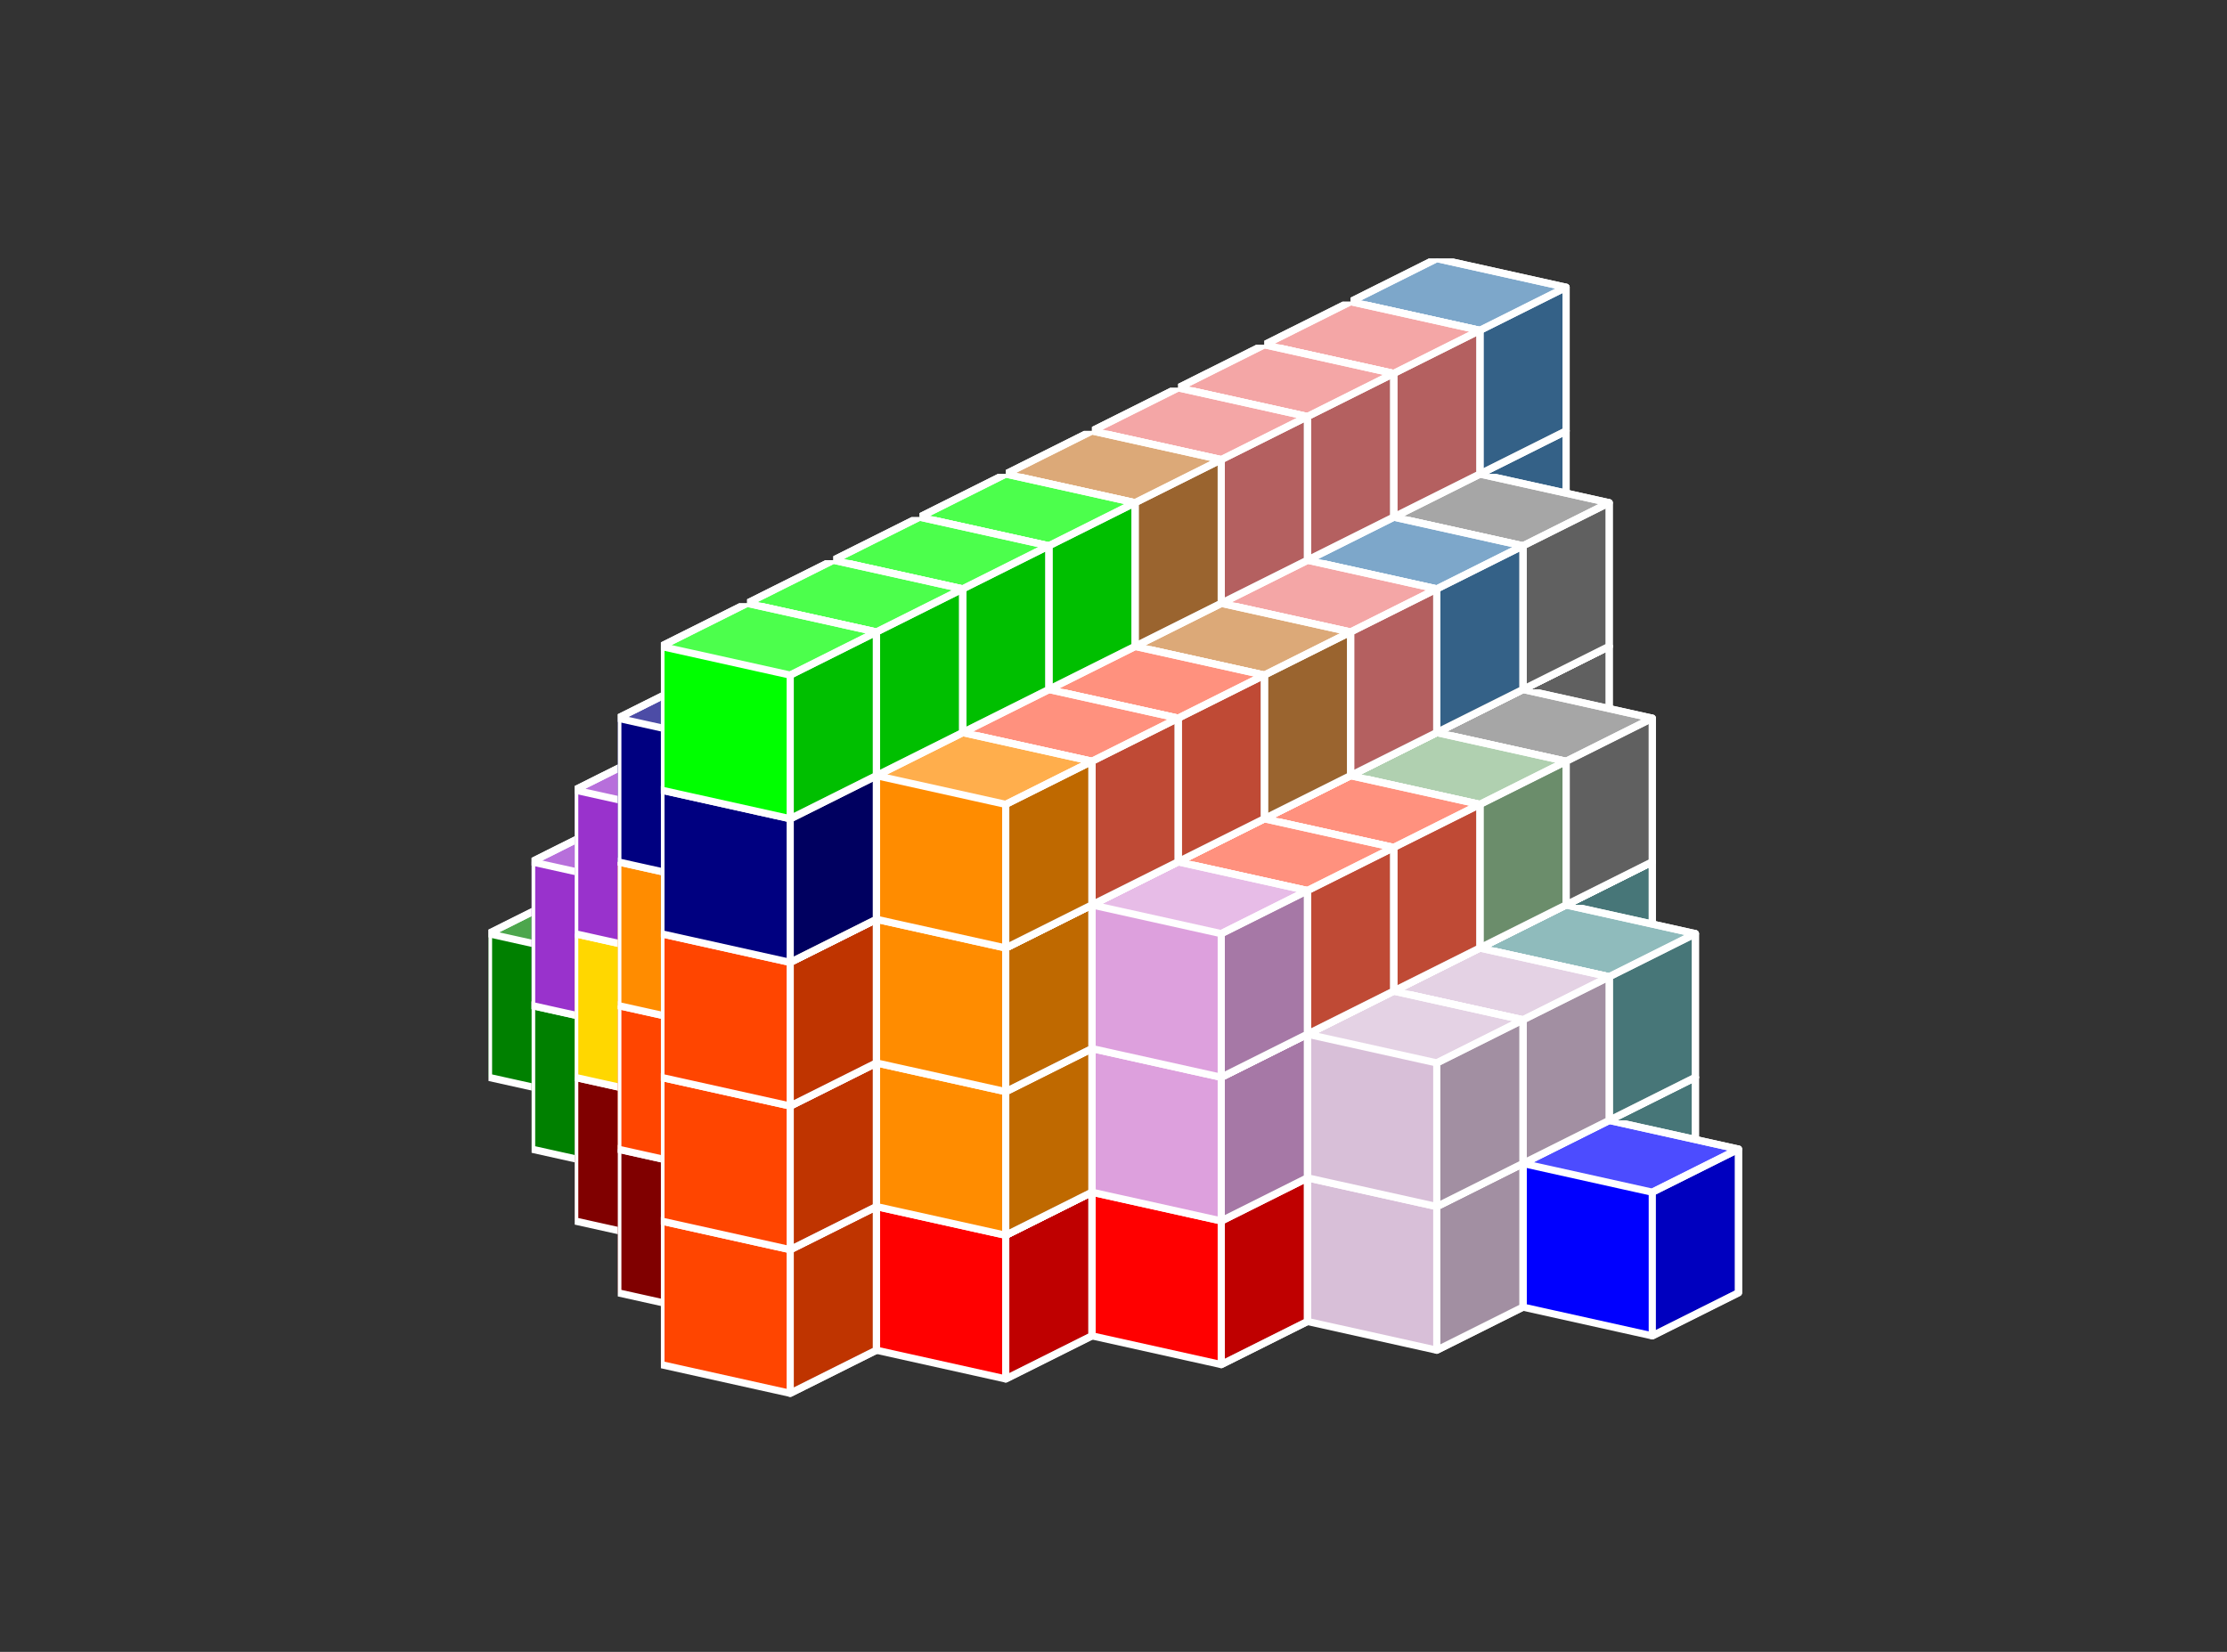 <?xml version="1.0" standalone="no"?>
<!-- Created by Polyform Puzzler (http://puzzler.sourceforge.net/) -->
<svg width="155" height="115" viewBox="0 0 155 115"
     xmlns="http://www.w3.org/2000/svg"
     xmlns:xlink="http://www.w3.org/1999/xlink">
<rect x="0" y="0" width="155" height="115" fill="#333333" stroke="none"/>
<defs>
<symbol id="cube0">
<polygon fill="gray" stroke="white"
         stroke-width="0.5" stroke-linejoin="round"
         points="0,13 9,15 15,12 15,2 6,0 0,3" />
<polygon fill="black" fill-opacity="0.25" stroke="white"
         stroke-width="0.5" stroke-linejoin="round"
         points="9,15 15,12 15,2 9,5" />
<polygon fill="white" fill-opacity="0.30" stroke="white"
         stroke-width="0.5" stroke-linejoin="round"
         points="0,3 9,5 15,2 6,0" />
</symbol>
<symbol id="cubeA">
<polygon fill="cadetblue" stroke="white"
         stroke-width="0.5" stroke-linejoin="round"
         points="0,13 9,15 15,12 15,2 6,0 0,3" />
<polygon fill="black" fill-opacity="0.25" stroke="white"
         stroke-width="0.5" stroke-linejoin="round"
         points="9,15 15,12 15,2 9,5" />
<polygon fill="white" fill-opacity="0.30" stroke="white"
         stroke-width="0.5" stroke-linejoin="round"
         points="0,3 9,5 15,2 6,0" />
</symbol>
<symbol id="cubeF">
<polygon fill="green" stroke="white"
         stroke-width="0.5" stroke-linejoin="round"
         points="0,13 9,15 15,12 15,2 6,0 0,3" />
<polygon fill="black" fill-opacity="0.25" stroke="white"
         stroke-width="0.5" stroke-linejoin="round"
         points="9,15 15,12 15,2 9,5" />
<polygon fill="white" fill-opacity="0.30" stroke="white"
         stroke-width="0.5" stroke-linejoin="round"
         points="0,3 9,5 15,2 6,0" />
</symbol>
<symbol id="cubeI">
<polygon fill="blue" stroke="white"
         stroke-width="0.5" stroke-linejoin="round"
         points="0,13 9,15 15,12 15,2 6,0 0,3" />
<polygon fill="black" fill-opacity="0.25" stroke="white"
         stroke-width="0.5" stroke-linejoin="round"
         points="9,15 15,12 15,2 9,5" />
<polygon fill="white" fill-opacity="0.30" stroke="white"
         stroke-width="0.5" stroke-linejoin="round"
         points="0,3 9,5 15,2 6,0" />
</symbol>
<symbol id="cubeJ1">
<polygon fill="steelblue" stroke="white"
         stroke-width="0.5" stroke-linejoin="round"
         points="0,13 9,15 15,12 15,2 6,0 0,3" />
<polygon fill="black" fill-opacity="0.25" stroke="white"
         stroke-width="0.5" stroke-linejoin="round"
         points="9,15 15,12 15,2 9,5" />
<polygon fill="white" fill-opacity="0.30" stroke="white"
         stroke-width="0.5" stroke-linejoin="round"
         points="0,3 9,5 15,2 6,0" />
</symbol>
<symbol id="cubeJ2">
<polygon fill="gray" stroke="white"
         stroke-width="0.5" stroke-linejoin="round"
         points="0,13 9,15 15,12 15,2 6,0 0,3" />
<polygon fill="black" fill-opacity="0.25" stroke="white"
         stroke-width="0.5" stroke-linejoin="round"
         points="9,15 15,12 15,2 9,5" />
<polygon fill="white" fill-opacity="0.30" stroke="white"
         stroke-width="0.5" stroke-linejoin="round"
         points="0,3 9,5 15,2 6,0" />
</symbol>
<symbol id="cubeJ4">
<polygon fill="lightcoral" stroke="white"
         stroke-width="0.5" stroke-linejoin="round"
         points="0,13 9,15 15,12 15,2 6,0 0,3" />
<polygon fill="black" fill-opacity="0.25" stroke="white"
         stroke-width="0.5" stroke-linejoin="round"
         points="9,15 15,12 15,2 9,5" />
<polygon fill="white" fill-opacity="0.30" stroke="white"
         stroke-width="0.5" stroke-linejoin="round"
         points="0,3 9,5 15,2 6,0" />
</symbol>
<symbol id="cubeL">
<polygon fill="lime" stroke="white"
         stroke-width="0.5" stroke-linejoin="round"
         points="0,13 9,15 15,12 15,2 6,0 0,3" />
<polygon fill="black" fill-opacity="0.25" stroke="white"
         stroke-width="0.5" stroke-linejoin="round"
         points="9,15 15,12 15,2 9,5" />
<polygon fill="white" fill-opacity="0.30" stroke="white"
         stroke-width="0.5" stroke-linejoin="round"
         points="0,3 9,5 15,2 6,0" />
</symbol>
<symbol id="cubeL1">
<polygon fill="darkseagreen" stroke="white"
         stroke-width="0.5" stroke-linejoin="round"
         points="0,13 9,15 15,12 15,2 6,0 0,3" />
<polygon fill="black" fill-opacity="0.25" stroke="white"
         stroke-width="0.5" stroke-linejoin="round"
         points="9,15 15,12 15,2 9,5" />
<polygon fill="white" fill-opacity="0.30" stroke="white"
         stroke-width="0.5" stroke-linejoin="round"
         points="0,3 9,5 15,2 6,0" />
</symbol>
<symbol id="cubeL2">
<polygon fill="peru" stroke="white"
         stroke-width="0.5" stroke-linejoin="round"
         points="0,13 9,15 15,12 15,2 6,0 0,3" />
<polygon fill="black" fill-opacity="0.25" stroke="white"
         stroke-width="0.5" stroke-linejoin="round"
         points="9,15 15,12 15,2 9,5" />
<polygon fill="white" fill-opacity="0.30" stroke="white"
         stroke-width="0.5" stroke-linejoin="round"
         points="0,3 9,5 15,2 6,0" />
</symbol>
<symbol id="cubeL3">
<polygon fill="rosybrown" stroke="white"
         stroke-width="0.5" stroke-linejoin="round"
         points="0,13 9,15 15,12 15,2 6,0 0,3" />
<polygon fill="black" fill-opacity="0.25" stroke="white"
         stroke-width="0.5" stroke-linejoin="round"
         points="9,15 15,12 15,2 9,5" />
<polygon fill="white" fill-opacity="0.30" stroke="white"
         stroke-width="0.5" stroke-linejoin="round"
         points="0,3 9,5 15,2 6,0" />
</symbol>
<symbol id="cubeL4">
<polygon fill="yellowgreen" stroke="white"
         stroke-width="0.5" stroke-linejoin="round"
         points="0,13 9,15 15,12 15,2 6,0 0,3" />
<polygon fill="black" fill-opacity="0.25" stroke="white"
         stroke-width="0.5" stroke-linejoin="round"
         points="9,15 15,12 15,2 9,5" />
<polygon fill="white" fill-opacity="0.30" stroke="white"
         stroke-width="0.5" stroke-linejoin="round"
         points="0,3 9,5 15,2 6,0" />
</symbol>
<symbol id="cubeN">
<polygon fill="navy" stroke="white"
         stroke-width="0.5" stroke-linejoin="round"
         points="0,13 9,15 15,12 15,2 6,0 0,3" />
<polygon fill="black" fill-opacity="0.25" stroke="white"
         stroke-width="0.5" stroke-linejoin="round"
         points="9,15 15,12 15,2 9,5" />
<polygon fill="white" fill-opacity="0.30" stroke="white"
         stroke-width="0.5" stroke-linejoin="round"
         points="0,3 9,5 15,2 6,0" />
</symbol>
<symbol id="cubeN1">
<polygon fill="olive" stroke="white"
         stroke-width="0.5" stroke-linejoin="round"
         points="0,13 9,15 15,12 15,2 6,0 0,3" />
<polygon fill="black" fill-opacity="0.25" stroke="white"
         stroke-width="0.5" stroke-linejoin="round"
         points="9,15 15,12 15,2 9,5" />
<polygon fill="white" fill-opacity="0.30" stroke="white"
         stroke-width="0.5" stroke-linejoin="round"
         points="0,3 9,5 15,2 6,0" />
</symbol>
<symbol id="cubeN2">
<polygon fill="teal" stroke="white"
         stroke-width="0.5" stroke-linejoin="round"
         points="0,13 9,15 15,12 15,2 6,0 0,3" />
<polygon fill="black" fill-opacity="0.25" stroke="white"
         stroke-width="0.5" stroke-linejoin="round"
         points="9,15 15,12 15,2 9,5" />
<polygon fill="white" fill-opacity="0.30" stroke="white"
         stroke-width="0.5" stroke-linejoin="round"
         points="0,3 9,5 15,2 6,0" />
</symbol>
<symbol id="cubeP">
<polygon fill="magenta" stroke="white"
         stroke-width="0.5" stroke-linejoin="round"
         points="0,13 9,15 15,12 15,2 6,0 0,3" />
<polygon fill="black" fill-opacity="0.25" stroke="white"
         stroke-width="0.5" stroke-linejoin="round"
         points="9,15 15,12 15,2 9,5" />
<polygon fill="white" fill-opacity="0.30" stroke="white"
         stroke-width="0.5" stroke-linejoin="round"
         points="0,3 9,5 15,2 6,0" />
</symbol>
<symbol id="cubeQ">
<polygon fill="thistle" stroke="white"
         stroke-width="0.5" stroke-linejoin="round"
         points="0,13 9,15 15,12 15,2 6,0 0,3" />
<polygon fill="black" fill-opacity="0.25" stroke="white"
         stroke-width="0.5" stroke-linejoin="round"
         points="9,15 15,12 15,2 9,5" />
<polygon fill="white" fill-opacity="0.30" stroke="white"
         stroke-width="0.5" stroke-linejoin="round"
         points="0,3 9,5 15,2 6,0" />
</symbol>
<symbol id="cubeS1">
<polygon fill="tan" stroke="white"
         stroke-width="0.5" stroke-linejoin="round"
         points="0,13 9,15 15,12 15,2 6,0 0,3" />
<polygon fill="black" fill-opacity="0.25" stroke="white"
         stroke-width="0.5" stroke-linejoin="round"
         points="9,15 15,12 15,2 9,5" />
<polygon fill="white" fill-opacity="0.30" stroke="white"
         stroke-width="0.5" stroke-linejoin="round"
         points="0,3 9,5 15,2 6,0" />
</symbol>
<symbol id="cubeS2">
<polygon fill="indigo" stroke="white"
         stroke-width="0.5" stroke-linejoin="round"
         points="0,13 9,15 15,12 15,2 6,0 0,3" />
<polygon fill="black" fill-opacity="0.25" stroke="white"
         stroke-width="0.5" stroke-linejoin="round"
         points="9,15 15,12 15,2 9,5" />
<polygon fill="white" fill-opacity="0.30" stroke="white"
         stroke-width="0.5" stroke-linejoin="round"
         points="0,3 9,5 15,2 6,0" />
</symbol>
<symbol id="cubeT">
<polygon fill="darkorange" stroke="white"
         stroke-width="0.5" stroke-linejoin="round"
         points="0,13 9,15 15,12 15,2 6,0 0,3" />
<polygon fill="black" fill-opacity="0.25" stroke="white"
         stroke-width="0.5" stroke-linejoin="round"
         points="9,15 15,12 15,2 9,5" />
<polygon fill="white" fill-opacity="0.30" stroke="white"
         stroke-width="0.5" stroke-linejoin="round"
         points="0,3 9,5 15,2 6,0" />
</symbol>
<symbol id="cubeT1">
<polygon fill="yellow" stroke="white"
         stroke-width="0.5" stroke-linejoin="round"
         points="0,13 9,15 15,12 15,2 6,0 0,3" />
<polygon fill="black" fill-opacity="0.25" stroke="white"
         stroke-width="0.5" stroke-linejoin="round"
         points="9,15 15,12 15,2 9,5" />
<polygon fill="white" fill-opacity="0.30" stroke="white"
         stroke-width="0.5" stroke-linejoin="round"
         points="0,3 9,5 15,2 6,0" />
</symbol>
<symbol id="cubeT2">
<polygon fill="orangered" stroke="white"
         stroke-width="0.5" stroke-linejoin="round"
         points="0,13 9,15 15,12 15,2 6,0 0,3" />
<polygon fill="black" fill-opacity="0.25" stroke="white"
         stroke-width="0.5" stroke-linejoin="round"
         points="9,15 15,12 15,2 9,5" />
<polygon fill="white" fill-opacity="0.30" stroke="white"
         stroke-width="0.5" stroke-linejoin="round"
         points="0,3 9,5 15,2 6,0" />
</symbol>
<symbol id="cubeU">
<polygon fill="turquoise" stroke="white"
         stroke-width="0.5" stroke-linejoin="round"
         points="0,13 9,15 15,12 15,2 6,0 0,3" />
<polygon fill="black" fill-opacity="0.25" stroke="white"
         stroke-width="0.5" stroke-linejoin="round"
         points="9,15 15,12 15,2 9,5" />
<polygon fill="white" fill-opacity="0.30" stroke="white"
         stroke-width="0.5" stroke-linejoin="round"
         points="0,3 9,5 15,2 6,0" />
</symbol>
<symbol id="cubeV">
<polygon fill="blueviolet" stroke="white"
         stroke-width="0.5" stroke-linejoin="round"
         points="0,13 9,15 15,12 15,2 6,0 0,3" />
<polygon fill="black" fill-opacity="0.25" stroke="white"
         stroke-width="0.5" stroke-linejoin="round"
         points="9,15 15,12 15,2 9,5" />
<polygon fill="white" fill-opacity="0.30" stroke="white"
         stroke-width="0.5" stroke-linejoin="round"
         points="0,3 9,5 15,2 6,0" />
</symbol>
<symbol id="cubeV1">
<polygon fill="darkorchid" stroke="white"
         stroke-width="0.5" stroke-linejoin="round"
         points="0,13 9,15 15,12 15,2 6,0 0,3" />
<polygon fill="black" fill-opacity="0.25" stroke="white"
         stroke-width="0.5" stroke-linejoin="round"
         points="9,15 15,12 15,2 9,5" />
<polygon fill="white" fill-opacity="0.30" stroke="white"
         stroke-width="0.5" stroke-linejoin="round"
         points="0,3 9,5 15,2 6,0" />
</symbol>
<symbol id="cubeV2">
<polygon fill="tomato" stroke="white"
         stroke-width="0.5" stroke-linejoin="round"
         points="0,13 9,15 15,12 15,2 6,0 0,3" />
<polygon fill="black" fill-opacity="0.25" stroke="white"
         stroke-width="0.5" stroke-linejoin="round"
         points="9,15 15,12 15,2 9,5" />
<polygon fill="white" fill-opacity="0.30" stroke="white"
         stroke-width="0.5" stroke-linejoin="round"
         points="0,3 9,5 15,2 6,0" />
</symbol>
<symbol id="cubeW">
<polygon fill="maroon" stroke="white"
         stroke-width="0.5" stroke-linejoin="round"
         points="0,13 9,15 15,12 15,2 6,0 0,3" />
<polygon fill="black" fill-opacity="0.25" stroke="white"
         stroke-width="0.5" stroke-linejoin="round"
         points="9,15 15,12 15,2 9,5" />
<polygon fill="white" fill-opacity="0.30" stroke="white"
         stroke-width="0.5" stroke-linejoin="round"
         points="0,3 9,5 15,2 6,0" />
</symbol>
<symbol id="cubeX">
<polygon fill="red" stroke="white"
         stroke-width="0.5" stroke-linejoin="round"
         points="0,13 9,15 15,12 15,2 6,0 0,3" />
<polygon fill="black" fill-opacity="0.25" stroke="white"
         stroke-width="0.5" stroke-linejoin="round"
         points="9,15 15,12 15,2 9,5" />
<polygon fill="white" fill-opacity="0.30" stroke="white"
         stroke-width="0.5" stroke-linejoin="round"
         points="0,3 9,5 15,2 6,0" />
</symbol>
<symbol id="cubeY">
<polygon fill="gold" stroke="white"
         stroke-width="0.5" stroke-linejoin="round"
         points="0,13 9,15 15,12 15,2 6,0 0,3" />
<polygon fill="black" fill-opacity="0.25" stroke="white"
         stroke-width="0.5" stroke-linejoin="round"
         points="9,15 15,12 15,2 9,5" />
<polygon fill="white" fill-opacity="0.30" stroke="white"
         stroke-width="0.5" stroke-linejoin="round"
         points="0,3 9,5 15,2 6,0" />
</symbol>
<symbol id="cubeZ">
<polygon fill="plum" stroke="white"
         stroke-width="0.5" stroke-linejoin="round"
         points="0,13 9,15 15,12 15,2 6,0 0,3" />
<polygon fill="black" fill-opacity="0.25" stroke="white"
         stroke-width="0.5" stroke-linejoin="round"
         points="9,15 15,12 15,2 9,5" />
<polygon fill="white" fill-opacity="0.30" stroke="white"
         stroke-width="0.5" stroke-linejoin="round"
         points="0,3 9,5 15,2 6,0" />
</symbol>
</defs>
<g>
<use xlink:href="#cubeV" x="94.000" y="58.000" />
<use xlink:href="#cubeV" x="94.000" y="48.000" />
<use xlink:href="#cubeV" x="94.000" y="38.000" />
<use xlink:href="#cubeJ1" x="94.000" y="28.000" />
<use xlink:href="#cubeJ1" x="94.000" y="18.000" />
<use xlink:href="#cubeP" x="79.000" y="59.000" />
<use xlink:href="#cubeP" x="88.000" y="61.000" />
<use xlink:href="#cubeP" x="97.000" y="63.000" />
<use xlink:href="#cubeU" x="79.000" y="49.000" />
<use xlink:href="#cubeP" x="88.000" y="51.000" />
<use xlink:href="#cubeP" x="97.000" y="53.000" />
<use xlink:href="#cubeU" x="79.000" y="39.000" />
<use xlink:href="#cubeV" x="88.000" y="41.000" />
<use xlink:href="#cubeJ2" x="97.000" y="43.000" />
<use xlink:href="#cubeU" x="79.000" y="29.000" />
<use xlink:href="#cubeJ1" x="88.000" y="31.000" />
<use xlink:href="#cubeJ2" x="97.000" y="33.000" />
<use xlink:href="#cubeJ4" x="88.000" y="21.000" />
<use xlink:href="#cubeN1" x="64.000" y="60.000" />
<use xlink:href="#cubeL3" x="73.000" y="62.000" />
<use xlink:href="#cubeL3" x="82.000" y="64.000" />
<use xlink:href="#cubeL3" x="91.000" y="66.000" />
<use xlink:href="#cubeA" x="100.000" y="68.000" />
<use xlink:href="#cubeN1" x="64.000" y="50.000" />
<use xlink:href="#cubeU" x="73.000" y="52.000" />
<use xlink:href="#cubeL1" x="82.000" y="54.000" />
<use xlink:href="#cubeL3" x="91.000" y="56.000" />
<use xlink:href="#cubeA" x="100.000" y="58.000" />
<use xlink:href="#cubeS2" x="64.000" y="40.000" />
<use xlink:href="#cubeS2" x="73.000" y="42.000" />
<use xlink:href="#cubeV" x="82.000" y="44.000" />
<use xlink:href="#cubeJ2" x="91.000" y="46.000" />
<use xlink:href="#cubeJ2" x="100.000" y="48.000" />
<use xlink:href="#cubeU" x="73.000" y="32.000" />
<use xlink:href="#cubeJ1" x="82.000" y="34.000" />
<use xlink:href="#cubeJ1" x="91.000" y="36.000" />
<use xlink:href="#cubeJ4" x="82.000" y="24.000" />
<use xlink:href="#cubeF" x="49.000" y="61.000" />
<use xlink:href="#cubeF" x="58.000" y="63.000" />
<use xlink:href="#cubeL4" x="67.000" y="65.000" />
<use xlink:href="#cubeL4" x="76.000" y="67.000" />
<use xlink:href="#cubeL3" x="85.000" y="69.000" />
<use xlink:href="#cubeA" x="94.000" y="71.000" />
<use xlink:href="#cubeA" x="103.000" y="73.000" />
<use xlink:href="#cubeN1" x="49.000" y="51.000" />
<use xlink:href="#cubeN1" x="58.000" y="53.000" />
<use xlink:href="#cubeL4" x="67.000" y="55.000" />
<use xlink:href="#cubeL1" x="76.000" y="57.000" />
<use xlink:href="#cubeL1" x="85.000" y="59.000" />
<use xlink:href="#cubeL1" x="94.000" y="61.000" />
<use xlink:href="#cubeA" x="103.000" y="63.000" />
<use xlink:href="#cubeN2" x="58.000" y="43.000" />
<use xlink:href="#cubeS2" x="67.000" y="45.000" />
<use xlink:href="#cubeS2" x="76.000" y="47.000" />
<use xlink:href="#cubeJ2" x="85.000" y="49.000" />
<use xlink:href="#cubeL1" x="94.000" y="51.000" />
<use xlink:href="#cubeS2" x="67.000" y="35.000" />
<use xlink:href="#cubeJ4" x="76.000" y="37.000" />
<use xlink:href="#cubeJ4" x="85.000" y="39.000" />
<use xlink:href="#cubeJ4" x="76.000" y="27.000" />
<use xlink:href="#cubeF" x="34.000" y="62.000" />
<use xlink:href="#cubeF" x="43.000" y="64.000" />
<use xlink:href="#cubeS1" x="52.000" y="66.000" />
<use xlink:href="#cubeS1" x="61.000" y="68.000" />
<use xlink:href="#cubeI" x="70.000" y="70.000" />
<use xlink:href="#cubeI" x="79.000" y="72.000" />
<use xlink:href="#cubeI" x="88.000" y="74.000" />
<use xlink:href="#cubeI" x="97.000" y="76.000" />
<use xlink:href="#cubeI" x="106.000" y="78.000" />
<use xlink:href="#cubeN1" x="43.000" y="54.000" />
<use xlink:href="#cubeS1" x="52.000" y="56.000" />
<use xlink:href="#cubeL4" x="61.000" y="58.000" />
<use xlink:href="#cubeT1" x="70.000" y="60.000" />
<use xlink:href="#cubeT1" x="79.000" y="62.000" />
<use xlink:href="#cubeT1" x="88.000" y="64.000" />
<use xlink:href="#cubeQ" x="97.000" y="66.000" />
<use xlink:href="#cubeN2" x="52.000" y="46.000" />
<use xlink:href="#cubeN2" x="61.000" y="48.000" />
<use xlink:href="#cubeL2" x="70.000" y="50.000" />
<use xlink:href="#cubeT1" x="79.000" y="52.000" />
<use xlink:href="#cubeV2" x="88.000" y="54.000" />
<use xlink:href="#cubeN2" x="61.000" y="38.000" />
<use xlink:href="#cubeL2" x="70.000" y="40.000" />
<use xlink:href="#cubeL2" x="79.000" y="42.000" />
<use xlink:href="#cubeL2" x="70.000" y="30.000" />
<use xlink:href="#cubeF" x="37.000" y="67.000" />
<use xlink:href="#cubeW" x="46.000" y="69.000" />
<use xlink:href="#cubeS1" x="55.000" y="71.000" />
<use xlink:href="#cubeS1" x="64.000" y="73.000" />
<use xlink:href="#cubeX" x="73.000" y="75.000" />
<use xlink:href="#cubeQ" x="82.000" y="77.000" />
<use xlink:href="#cubeQ" x="91.000" y="79.000" />
<use xlink:href="#cubeV1" x="37.000" y="57.000" />
<use xlink:href="#cubeV1" x="46.000" y="59.000" />
<use xlink:href="#cubeL4" x="55.000" y="61.000" />
<use xlink:href="#cubeY" x="64.000" y="63.000" />
<use xlink:href="#cubeT1" x="73.000" y="65.000" />
<use xlink:href="#cubeQ" x="82.000" y="67.000" />
<use xlink:href="#cubeQ" x="91.000" y="69.000" />
<use xlink:href="#cubeV1" x="46.000" y="49.000" />
<use xlink:href="#cubeN2" x="55.000" y="51.000" />
<use xlink:href="#cubeL2" x="64.000" y="53.000" />
<use xlink:href="#cubeV2" x="73.000" y="55.000" />
<use xlink:href="#cubeV2" x="82.000" y="57.000" />
<use xlink:href="#cubeN" x="55.000" y="41.000" />
<use xlink:href="#cubeL" x="64.000" y="43.000" />
<use xlink:href="#cubeV2" x="73.000" y="45.000" />
<use xlink:href="#cubeL" x="64.000" y="33.000" />
<use xlink:href="#cubeW" x="40.000" y="72.000" />
<use xlink:href="#cubeW" x="49.000" y="74.000" />
<use xlink:href="#cubeX" x="58.000" y="76.000" />
<use xlink:href="#cubeX" x="67.000" y="78.000" />
<use xlink:href="#cubeX" x="76.000" y="80.000" />
<use xlink:href="#cubeY" x="40.000" y="62.000" />
<use xlink:href="#cubeY" x="49.000" y="64.000" />
<use xlink:href="#cubeY" x="58.000" y="66.000" />
<use xlink:href="#cubeY" x="67.000" y="68.000" />
<use xlink:href="#cubeZ" x="76.000" y="70.000" />
<use xlink:href="#cubeV1" x="40.000" y="52.000" />
<use xlink:href="#cubeV1" x="49.000" y="54.000" />
<use xlink:href="#cubeZ" x="58.000" y="56.000" />
<use xlink:href="#cubeZ" x="67.000" y="58.000" />
<use xlink:href="#cubeZ" x="76.000" y="60.000" />
<use xlink:href="#cubeN" x="49.000" y="44.000" />
<use xlink:href="#cubeZ" x="58.000" y="46.000" />
<use xlink:href="#cubeV2" x="67.000" y="48.000" />
<use xlink:href="#cubeL" x="58.000" y="36.000" />
<use xlink:href="#cubeW" x="43.000" y="77.000" />
<use xlink:href="#cubeW" x="52.000" y="79.000" />
<use xlink:href="#cubeX" x="61.000" y="81.000" />
<use xlink:href="#cubeT2" x="43.000" y="67.000" />
<use xlink:href="#cubeT2" x="52.000" y="69.000" />
<use xlink:href="#cubeT" x="61.000" y="71.000" />
<use xlink:href="#cubeT" x="43.000" y="57.000" />
<use xlink:href="#cubeT" x="52.000" y="59.000" />
<use xlink:href="#cubeT" x="61.000" y="61.000" />
<use xlink:href="#cubeN" x="43.000" y="47.000" />
<use xlink:href="#cubeN" x="52.000" y="49.000" />
<use xlink:href="#cubeT" x="61.000" y="51.000" />
<use xlink:href="#cubeL" x="52.000" y="39.000" />
<use xlink:href="#cubeT2" x="46.000" y="82.000" />
<use xlink:href="#cubeT2" x="46.000" y="72.000" />
<use xlink:href="#cubeT2" x="46.000" y="62.000" />
<use xlink:href="#cubeN" x="46.000" y="52.000" />
<use xlink:href="#cubeL" x="46.000" y="42.000" />
</g>
</svg>
